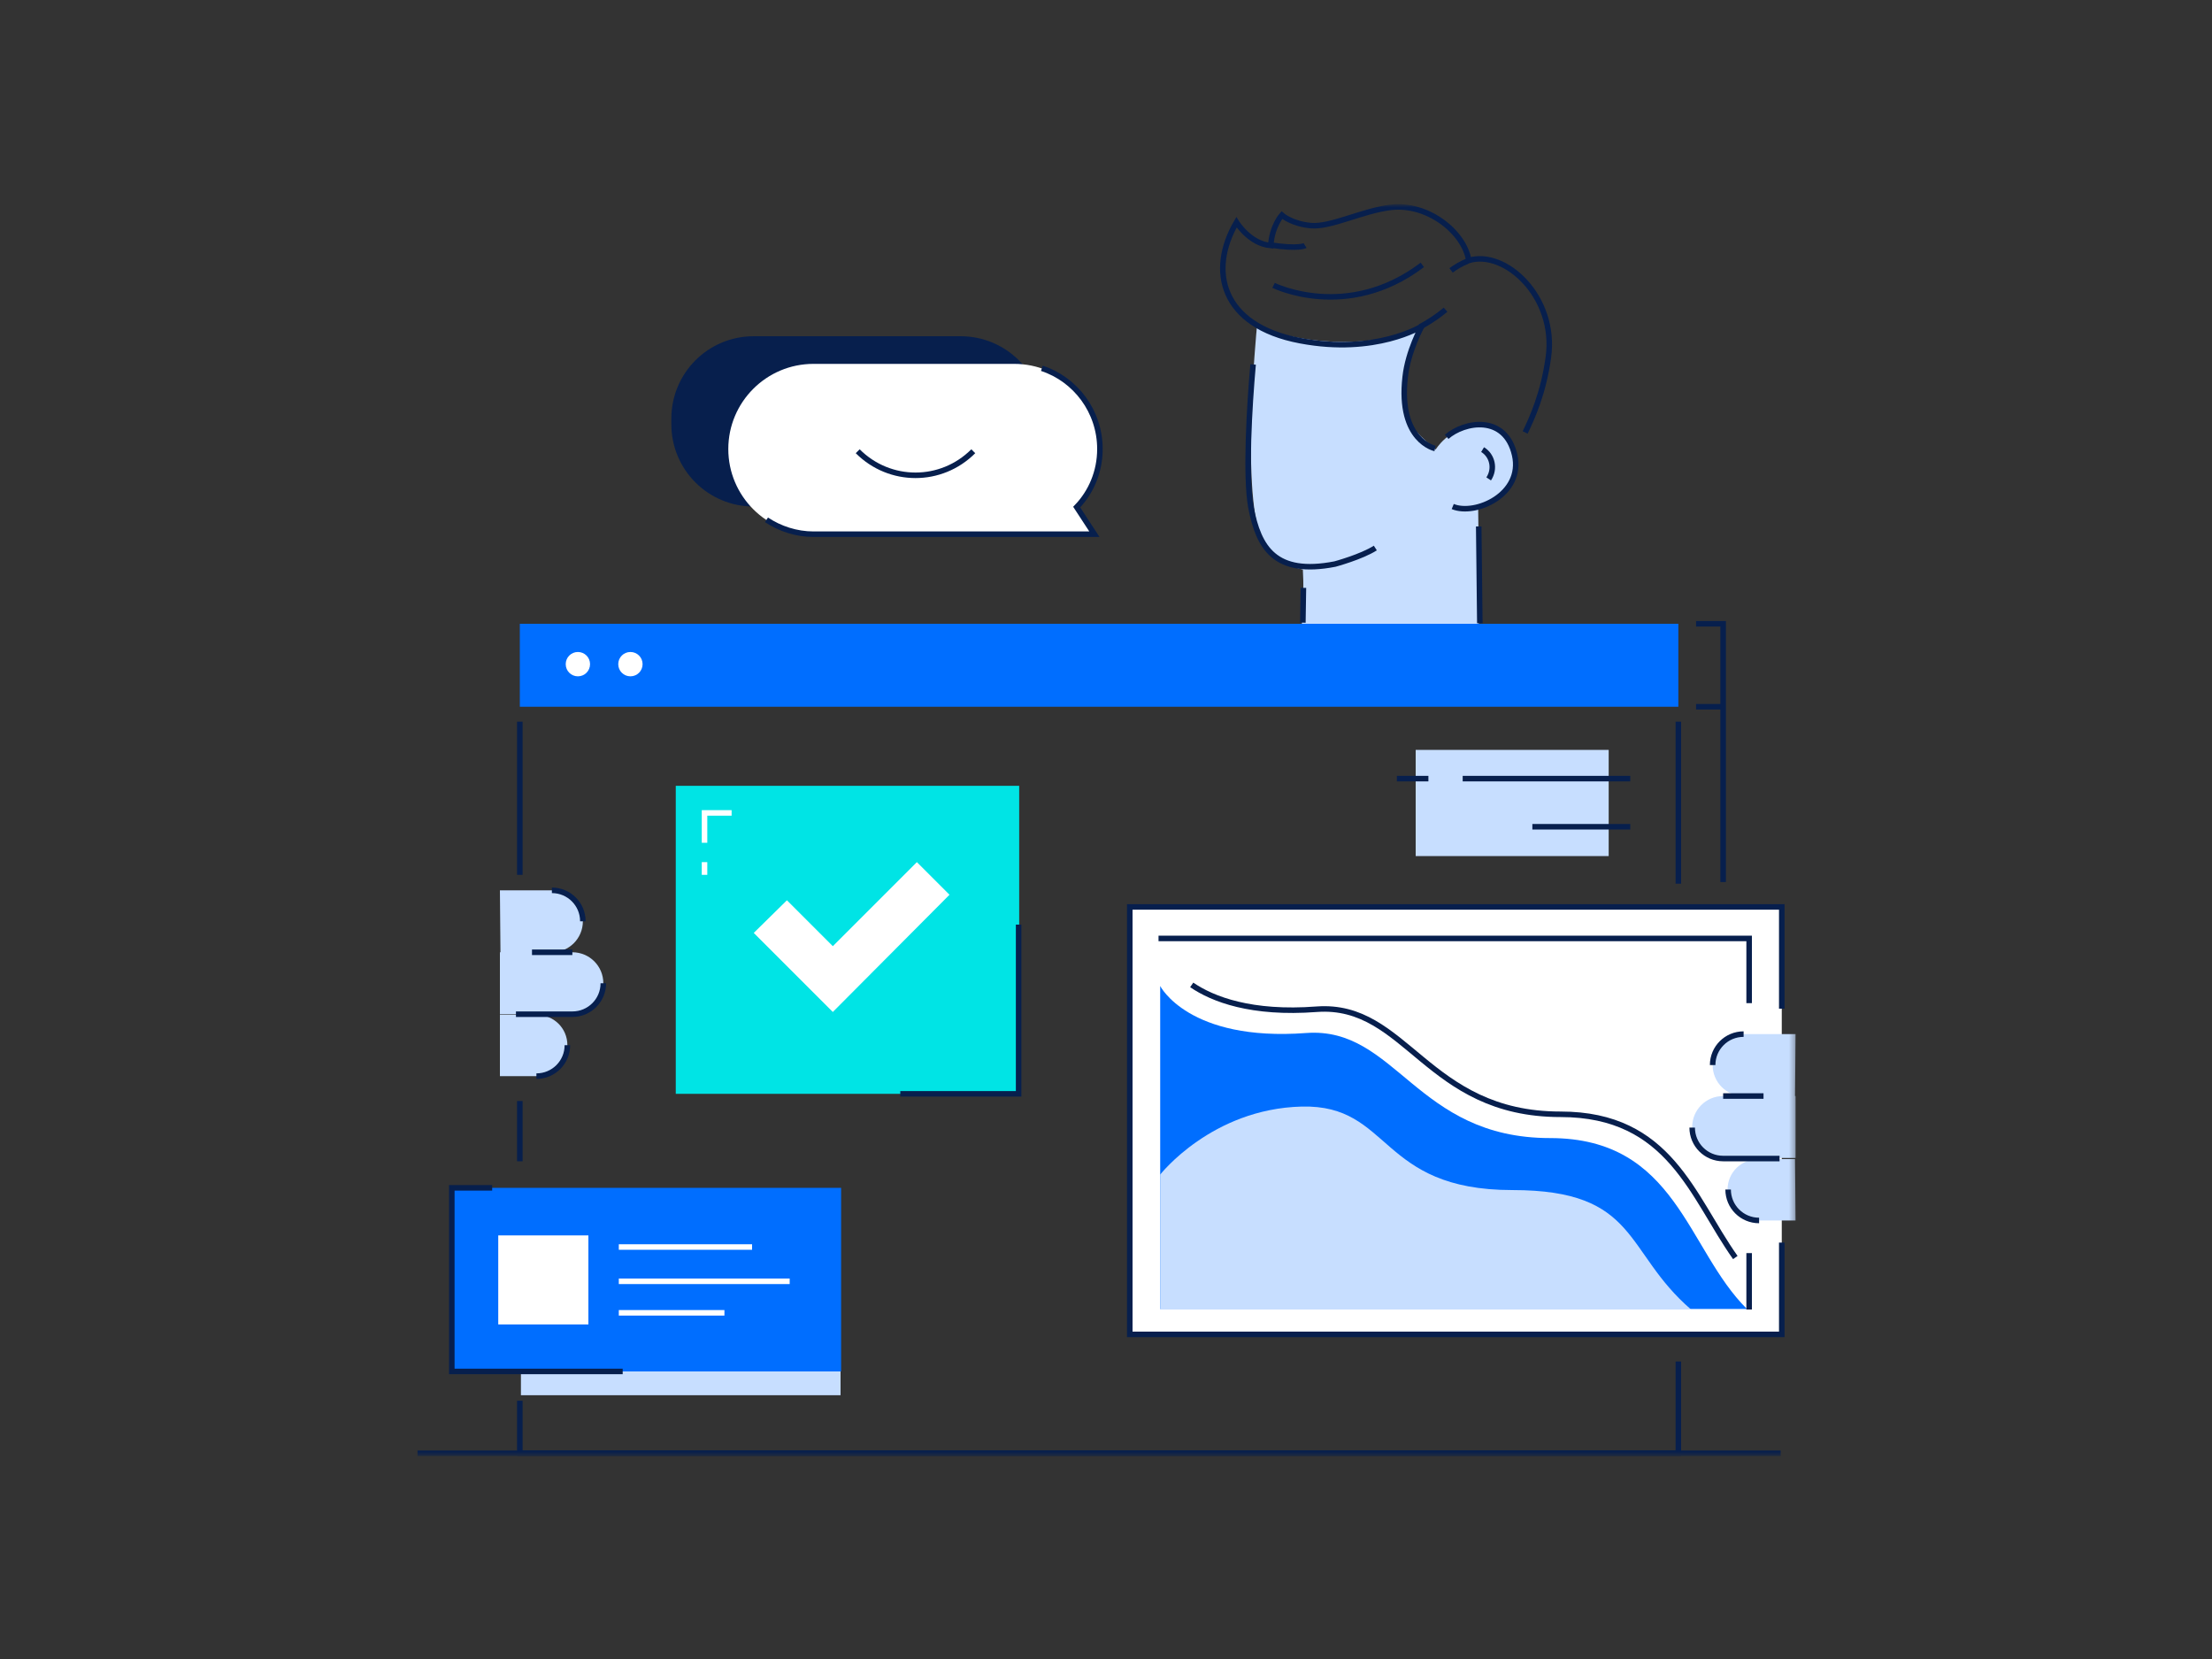 <svg viewBox="0 0 400 300" fill="none" xmlns="http://www.w3.org/2000/svg"><rect x="0" y="0" width="400" height="300" fill="#333333" stroke="none"/><mask id="a" style="mask-type:alpha" maskUnits="userSpaceOnUse" x="75" y="37" width="250" height="227"><path d="M324.7 37H75v226.3h249.7V37Z" fill="#fff"/></mask><g mask="url(#a)"><path fill-rule="evenodd" clip-rule="evenodd" d="M256 154.8h34.9v-19.2H256v19.2ZM259.598 81.3c0-.3-5.3-3.8-5.2-6.8.1-3.1-1.3-8.1 2.6-15-16 5.5-29.7-.5-29.7-.5s-3.4 34.1 1.8 40.3c1.7 2 2.8 2.8 6.5 3.7.3 5.4-.2 9.4-.2 10.2 0 1 32 1 32 1s.1-10.5-.1-22.4c1.4-.9 6.7-2.6 6.7-7.6s-3.3-7.7-6.7-7.4c-5.5.5-7.7 4.6-7.7 4.5Z" fill="#C7DEFF"/><path d="M94 199.1V210M303.5 246.2v16.6H94v-9.5M303.5 159.8v-29.3M94 157.2v1-27.7M311.6 159.5v-46.7h-4.9M306.7 127.8h4.9" stroke="#071F4D"/><path fill-rule="evenodd" clip-rule="evenodd" d="M94 127.8h209.5v-15H94v15Z" fill="#006EFF"/><path fill-rule="evenodd" clip-rule="evenodd" d="M104.5 117.9c-1.22 0-2.2.98-2.2 2.2 0 1.22.98 2.2 2.2 2.2 1.22 0 2.2-.98 2.2-2.2 0-1.22-.98-2.2-2.2-2.2ZM114 117.9c-1.22 0-2.2.98-2.2 2.2 0 1.22.98 2.2 2.2 2.2 1.22 0 2.2-.98 2.2-2.2 0-1.22-.98-2.2-2.2-2.2Z" fill="#fff"/><path fill-rule="evenodd" clip-rule="evenodd" d="M122.2 197.8h62.1v-55.7h-62.1v55.7Z" fill="#00E4E5"/><path d="M184.2 167.2v30.6h-21.4" stroke="#071F4D"/><path d="M127.4 152.4V147h4.9" stroke="#fff"/><path d="M322.2 224.7v16.6H204.3V164h117.9v18.4" fill="#fff"/><path d="M322.2 224.7v16.6H204.3V164h117.9v18.4" stroke="#071F4D"/><path fill-rule="evenodd" clip-rule="evenodd" d="M209.8 236.7h106.1c-10.9-10.8-12.7-30.9-35.6-30.9-24.3 0-27.8-20.2-44.1-19-21.3 1.6-26.4-8.5-26.4-8.5v58.4Z" fill="#006EFF"/><path d="M215.5 178.1c3.8 2.6 10.8 5.3 22.6 4.4 16.3-1.2 19.8 19 44.1 19 19.8 0 23.8 14.9 31.6 25.9" stroke="#071F4D"/><path fill-rule="evenodd" clip-rule="evenodd" d="M209.8 236.802h96c-12.2-10.5-9.4-21.6-32.3-21.6-24.3 0-21.8-15.5-38.1-15.1-16.3.4-25.6 12.3-25.6 12.3v24.4Z" fill="#C7DEFF"/><path d="M316.3 226.6v10.2M316.3 181.4v-11.7H209.5" stroke="#071F4D"/><path fill-rule="evenodd" clip-rule="evenodd" d="M94.2 252.3H152v-33.2H94.2v33.2Z" fill="#C7DEFF"/><path fill-rule="evenodd" clip-rule="evenodd" d="M81.7 248h70.4v-33.2H81.7V248Z" fill="#006EFF"/><path d="M112.6 248H81.7v-33.2H89" stroke="#071F4D"/><path d="M111.9 225.5H136M111.9 231.7h30.9M111.9 237.4H131" stroke="#fff"/><path fill-rule="evenodd" clip-rule="evenodd" d="M90.1 239.5h16.3v-16.1H90.1v16.1Z" fill="#fff"/><path fill-rule="evenodd" clip-rule="evenodd" d="M315.3 187c-3.1 0-5.6 2.5-5.6 5.6 0 3.1 2.5 5.6 5.6 5.6h9.3l.1-11.2h-9.4ZM311.6 209.4c-3.1 0-5.6-2.5-5.6-5.6 0-3.1 2.5-5.6 5.6-5.6h13.1v11.2h-13.1ZM324.6 209.6H318c-3.1 0-5.6 2.4-5.6 5.5s2.5 5.6 5.6 5.6h6.7l-.1-11.1Z" fill="#C7DEFF"/><path d="M315.3 187c-3.1 0-5.6 2.5-5.6 5.6M306 203.9c0 3.1 2.5 5.6 5.6 5.6h10.2M311.6 198.2h7.3M312.5 215.1c0 3.1 2.5 5.6 5.6 5.6" stroke="#071F4D"/><path fill-rule="evenodd" clip-rule="evenodd" d="M188.6 76.7v-1c0-8.3-6.7-14.9-14.9-14.9h-37.4c-8.3 0-14.9 6.7-14.9 14.9v1c0 8.3 6.7 14.9 14.9 14.9h37.4c8.2 0 14.8-6.7 14.9-14.9Z" fill="#071F4D"/><path fill-rule="evenodd" clip-rule="evenodd" d="M183.4 65.8h-36.3c-8.5 0-15.4 6.9-15.4 15.4s6.9 15.4 15.4 15.4H197.9l-3.2-4.9c2.5-2.8 4.1-6.5 4.1-10.5 0-8.5-6.9-15.4-15.4-15.4Z" fill="#fff"/><path d="M138.6 94c2.4 1.6 5.4 2.6 8.5 2.6H197.9l-3.2-4.9c2.6-2.7 4.2-6.4 4.2-10.5 0-6.8-4.4-12.6-10.5-14.6" stroke="#071F4D"/><path d="M176 81.6c-5.8 5.8-15.1 5.8-20.9 0" stroke="#071F4D"/><path fill-rule="evenodd" clip-rule="evenodd" d="m142.3 162.8-6 5.9 14.3 14.3 21.1-21.2-5.9-5.9-15.2 15.2-8.3-8.3Z" fill="#fff"/><path d="M262.7 91.597c4.1 1.7 12.8-2.2 11.2-9.3-1.7-7.4-9.1-6.1-12.3-3.3M226.602 65.9c-.7 7.8-1.4 20.2-.4 25.8 1.4 7.4 4.4 12.4 15.2 10.3 0 0 4.8-1.3 7.3-2.9" stroke="#071F4D"/><path d="M259.497 81.1s-6.7-1.4-5.4-12.9c.5-4.7 3-9.2 3-9.2s-8.3 5.2-22 2.6c-14.3-2.7-16.6-12.7-11.5-21.4 0 0 2.4 3.9 6.2 4.2.2-3.5 2-5.5 2-5.5s1.8 1.6 5.3 1.9c3.6.3 9.3-2.7 14.4-3.3 6.7-.8 13.3 4.5 14.1 9.6 6.6-2 15.9 6.6 14.4 17.5-.9 6.5-2.9 10.9-4.2 13.6M268.1 81.3c1.8 1.1 2.3 3.5 1.1 5.3M267.4 95.2l.2 17.5M235.6 112.6l.1-6.3M75.5 262.8H322" stroke="#071F4D"/><path d="M127.4 155.9v2.3" stroke="#fff"/><path d="M264.5 140.8h30.3M277.1 149.5h17.7M252.6 140.8h5.7M236 44.4s-1.1.7-6.3-.1M230.3 51.6s13.3 6.6 26.9-3.7M262.4 48.9c.8-.6 1.8-1.2 3-1.7M261.4 56s-1.8 1.6-4.6 3.1" stroke="#071F4D"/><path fill-rule="evenodd" clip-rule="evenodd" d="M99.8 172.2h-9.3l-.1-11.2h9.4c3.1 0 5.6 2.5 5.6 5.6 0 3.1-2.5 5.6-5.6 5.6ZM103.5 183.4H90.4v-11.2h13.1c3.1 0 5.6 2.5 5.6 5.6 0 3.1-2.5 5.6-5.6 5.6ZM97 183.5c3.1 0 5.6 2.4 5.6 5.5s-2.5 5.6-5.6 5.6h-6.6v-11.1H97Z" fill="#C7DEFF"/><path d="M99.8 161c3.1 0 5.6 2.5 5.6 5.6M109.1 177.8c0 3.1-2.5 5.6-5.6 5.6H93.3M96.2 172.2h7.3M102.6 189c0 3.1-2.5 5.6-5.6 5.6" stroke="#071F4D"/></g></svg>